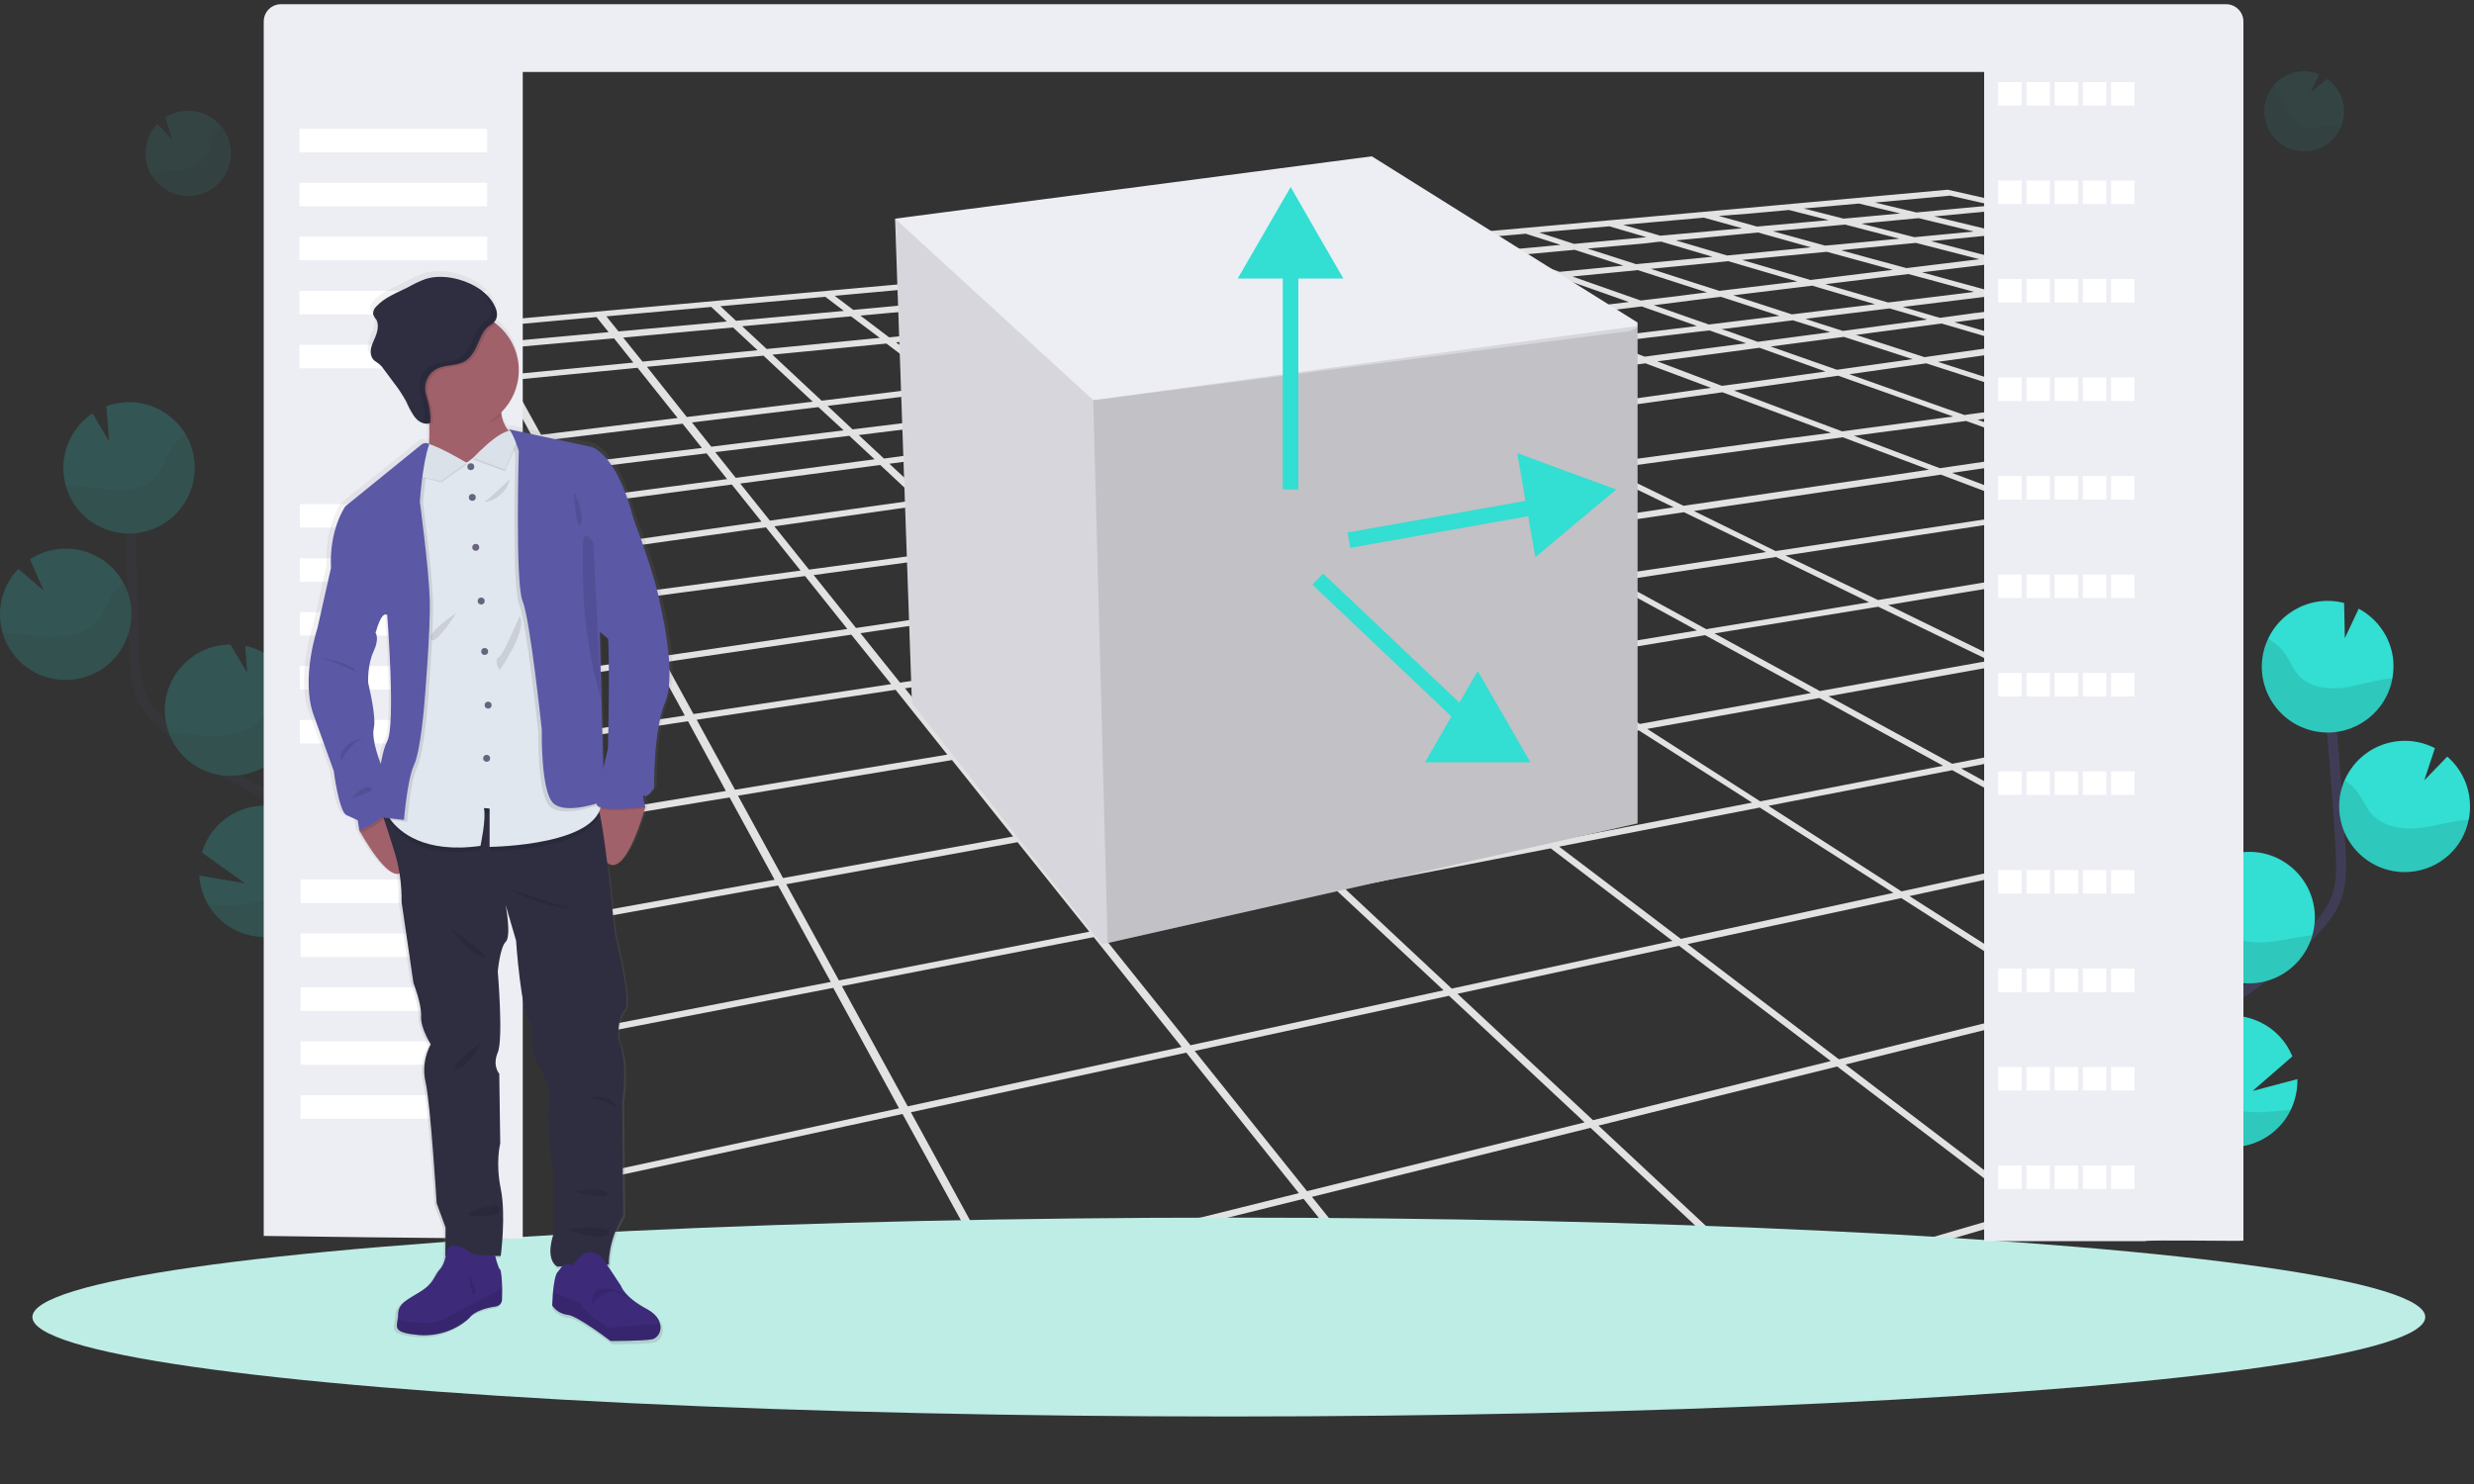 <svg version="1.1" id="a3fdf556-7513-4367-833c-43bb1dab678b" xmlns="http://www.w3.org/2000/svg" x="0" y="0" viewBox="0 0 1000 600" xml:space="preserve"><rect x="0" y="0" width="1000" height="600" fill="#333333" stroke="none"/><style>.st2{fill:none;stroke:#3f3d56;stroke-width:4;stroke-miterlimit:10}.st3{fill:#33ded2}.st4{enable-background:new}.st4,.st6{opacity:.1}.st8{fill:#ededf4}.st11{fill:#a1616a}.st12{fill:#2f2e41}.st13{fill:#3d2a79}.st14{fill:#e1e7ef}.st15{fill:#67647e}.st16{fill:#5b58a6}.st17{opacity:3.000000e-02;enable-background:new}</style><path d="M892.9 100.6L787.3 76.7l-86 7.8-177.6 16-391.2 35.3-1.4.1 131.5 420.7c19.4-1.2 38.7-2.4 58.1-3.6 9.3 3.1 18.6 6.1 27.9 9.2 106.5-8.7 213-17.3 319.5-26l218.1-63.8M670 97.8l1.5-.1 20.7 6.1-11.1 1.1-19.8 1.9-19.6-6.3 23.3-2.1 5-.6zm-8 11.4l18.6 6 9.4 3-7.2.9-5.4.7-14.2 1.7-27.6-9.7 24.6-2.4 1.8-.2zm22.6-2.2l14-1.4 27.9 8.2-31.5 3.8-9.1-2.9-18.6-6 17.3-1.7zm62-6.1l27.8-2.7 25.7 6.6-29.5 3.6-14-3.8-12.4-3.4 2.4-.3zm35.2 12.7l16.1 4.4-2.9.4-31.8 3.9-25.4-7.4 33.6-4.1 10.4 2.8zm-86 19.5l28.9-3.6 5.7 1.8 1.3.4 8.1 2.6-29.3 3.9-11.2-4-.8-.3-2.7-.8zm34-4.2l34-4.2 10.3 3 1.9.6 3 .9-34.1 4.6-7.5-2.4-1.3-.4-6.3-2.1zm-43.9 126l-65.1 10.8-32.8-21 62-9.4 35.9 19.6zm-39.4-21.5l-61.7 9.3-27.3-17.5 57.2-8.4 1.2-.2 24 13.1.1.1 6.5 3.6zM821 160.5l8.1 2.6-15.2 2-17.9 2.4-1.9.3-6.6-2.3-7.6-2.7-32.4-11.5 31.1-4.4 29.7 9.6 12.7 4zm-120.1-2.6l4.1-.6 38-5.4 32.1 11.4 7.6 2.7 6.8 2.4-44.9 6-8.8-3.3-5.9-2.2-25.7-9.7-3.3-1.3zm93.8 12.3l5.6 2 1.9.7 27.6 9.7-45.7 6.7-34.7-13.1 45.3-6zm-54.6 4.8l-14.6 1.9h-.3L649 187.2l-3.2.4-35-17 25.6-3.6 59.8-8.4 43.9 16.4zm-89.7 14.5l73.3-9.9 6.3-.8 14.9-2 34.8 13.1-16.8 2.5-6.2.9-76.2 11.2-30-14.6-.9-.4h.8zm63.5 33.7l-38.8 5.9-24.8 3.7-30.6-16.7 43.3-6.4 17.7-2.6 33.2 16.1zm-37.3 8.2l41.3-6.2 37.6 18.3-64.7 10.7-1.1.2-35.7-19.5 22.6-3.5zm8.1-24.8l76.6-11.3 6.2-.9 17-2.5 39.2 14.8-12.3 1.9-23.7 3.6-70 10.6-33-16.2zM789 191.2l45.9-6.7 13.2 4.7 27.5 9.7-20.1 3-27.2 4.1-39.3-14.8zm57.4-4.9l-7-2.5 5.1-.8 31.7-4.7c8 4.4 16.1 8.8 24.1 13.3-6.8 2.2-13.5 4.3-20.3 6.5l-33.6-11.8zm-3.2-5.5l-8.8 1.3-29.9-10.6-5.2-1.8 9.8-1.3 24.9-3.3h.5l36.2 11.7-27.5 4zm-100.7-31.3l-26.8-9.4 29.6-3.9 27.8 9-30.6 4.3zm-4.6.7l-34.3 4.8-5.3.7-2.3.3-26.1-9.9 21.3-2.8 5.3-.7 14.7-2 26.7 9.6zm-46.3 6.6l-56.7 8-28.2 4-22.9-11.1 42.9-5.7 38.4-5.1 26.5 9.9zm-88.8 12.5l-32.2 4.6-22.4 3.2-21.4-11.7 35.4-4.7 17.7-2.4 22.9 11zm-30.7 6.9l34.7-4.9 34.8 16.9-57.1 7.6-1.6.2-31.2-17 20.4-2.8zm73.5 13.9l7.2 3.5 23.7 11.5-15.1 2.3-45.6 6.6-29.2-16 59-7.9zm76.1 34.5l64.8-9.9 28.1-4.3 13.8-2.1 39.2 14.8 2.9 1.1-2.1.3-109.3 18.1-37.4-18zm144.2-4.3l-33-12.5 23.7-3.6 23.7-3.6c5.4 4.3 10.8 8.7 16.2 13-7.2 3.4-14.4 6.7-21.7 10.1l-8.9-3.4zm9.5-44.4l-36.1-11.7 40.8-5.4c5.6 2.8 11.2 5.7 16.8 8.5-7.2 2.9-14.4 5.8-21.5 8.6zm-41.6-13.4l-1.7-.5-48.8-15.7 36.2-5.1.6.2 54 15.8-40.3 5.3zm-55.9-18.1l-27.7-9 34.6-4.6 29 8.5-35.9 5.1zm-84.1-9.8l12 4.2-10.9 1.4-5.3.7-24.8 3.3-15-5.7 13.4-1.6 4.9-.6h.2l17.3-2.1 5.4-.6 2 .7.8.3zm-73 7.5l24.4-3 15.1 5.7-34.9 4.7-45.5 6.2-13.8-6.7 54.7-6.9zm-45 14l-15.3 2-37.7 4.9-13.5-7.4 46-5.6 6.5-.8 14 6.9zm-56.9 7.6L471 170l-12.6-8 46.9-5.8 13.6 7.5zm3.7 2l21.5 11.8-50.4 7.1-19.5-12.4 48.4-6.5zm25.1 13.7l31.2 17-55 7.4-26.9-17.2 50.7-7.2zm34.9 19.1l5.5 2.9 24 13.1-1.4.2-56.6 8.3-27-17.2 55.5-7.3zm-1.7 44.7l-67.5 10.3-24-18.2 64.2-9.5 27.3 17.4zm3.2 2l32.8 21-71.1 11.9-29.6-22.5 67.9-10.4zm36.1 23l39.2 25-75.6 13.6-35.2-26.7 71.6-11.9zm3.6-.6l65.4-10.8 42.8 23.4-69.2 12.5-39-25.1zm69.2-11.5l66.2-10.8 45 21.8-68.6 12.3-42.6-23.3zm70.2-11.5l106.7-17.7c.9 2.5 1.8 5 2.6 7.5 7.5 3.4 15.1 6.8 22.6 10.3-29 7.3-58.1 14.5-87.1 21.8l-44.8-21.9zm116.4-88.2l-54.7-16 35.7-5c12.2 4.9 24.4 9.8 36.7 14.7-6 2.1-11.9 4.2-17.7 6.3zM819 138.7h-.2l-28.8-8.4 22.2-2.9 12.9-1.6 29.4 8.1-35.5 4.8zm-8.1-13.8l-11.9 1.6h-.3l-14.5 2-2.2-.6-2-.6-10.9-3.2 30.9-3.8 4-.5 14.8 4.1-7.9 1zm-53-1.9l-33.6 4.1-23.7-7.7 31.9-3.9 25.4 7.5zm-38.6 4.7l-28.6 3.5-1.1-.4-7.2-2.5-13.9-4.9 10.3-1.3 5.4-.7 11.4-1.4 23.7 7.7zm-35.3 3.4l1.9.7-1.4.2-39.6 4.8-21.2-8 39.9-4.9 20.4 7.2zm-43.7 6.3l-21.4 2.6-56.7 6.9-12.6-6.1-5.1-2.4 3.2-.4 50.9-6.2 20.5-2.5 21.2 8.1zm-88.5 7.1l6.1 3-3.9.5-48.2 5.9-15.9-8.7 50.6-6.2 11.3 5.5zm-50 9.9l-46.5 5.7-14-8.9 44.5-5.4 16 8.6zm-50.3 6.1l-51.9 6.4-12.1-9.2 50-6.1 14 8.9zm3.3 2.1l12.6 8.1-53.5 7.1-11.5-8.8 52.4-6.4zm15.8 10.1l19.5 12.5-56.1 7.9-17.4-13.2 54-7.2zm22.7 14.5l26.9 17.2-60.6 8.1-22.7-17.3 56.4-8zm30.1 19.3l26.9 17.3-63.8 9.4-24.3-18.5 61.2-8.2zM509.9 254l-68 10.3-20.5-19 64.4-9.5 24.1 18.2zm2.7 2.2l29.7 22.6-72.2 12-25.9-24.2 68.4-10.4zm32.4 24.6l35.1 26.7-77.1 13.9-30.6-28.6 72.6-12zm37.9 28.8l41 31.2-82.6 16.2-35.8-33.4 77.4-14zm3.5-.6l76-13.7 45.8 29.2-80.7 15.7-41.1-31.2zm79.4-14.3l69.6-12.5 50 27.4-73.9 14.4-45.7-29.3zm73.3-13.2l68.9-12.4 53 25.7-71.9 14-50-27.3zm72.7-13.1c26.4-4.8 52.9-9.5 79.3-14.3 2.3 5.2 4.5 10.5 6.8 15.7-11 8.1-22.1 16.2-33.1 24.3l-53-25.7zm48-135.5l-29.3-8.1 31.3-4.2 30 7.7-32 4.6zm-35.4-9.7l-14.7-4 31.2-3.8 14.5 3.7-31 4.1zm-20.9-5.8l-26.6-7.3 29.8-3.6 27.7 7.1-30.9 3.8zm-38.4-8.3l-33.3 4.1-27.6-8.1 34.2-3.3 26.7 7.3zm-106.7 13l-39.7 4.8-28.4-10.7 40.3-3.9 27.8 9.8zm-44.2 5.4l-20.3 2.5-47.6 5.8-5.8.7-26.5-12.8 23-2.3 28.6-2.8 19.8-1.9 28.8 10.8zm-77.9 9.5l-50.2 6.1-26-14.2 49.5-4.9 26.7 13zm-54.2 6.6L438 149l-24.3-15.4 42.2-4.1 26.2 14.1zm-47.9 5.8l-49.6 6-22.4-17 47.5-4.7 24.5 15.7zm-53.3 6.6l-48.8 6-19.9-18.6 46.1-4.5 22.6 17.1zm2.8 2.1l12.1 9.2-51.2 6.3-10.1-9.5 49.2-6zm15 11.4l11.6 8.8-53 7.1-10.2-9.5 51.6-6.4zm14.3 10.9l17.4 13.2-55.9 7.9-15-14 53.5-7.1zm20.2 15.3l22.7 17.3-60.4 8.1-18.6-17.4 56.3-8zm25.6 19.4l24.4 18.5-64 9.4-21.2-19.8 60.8-8.1zm-20.5 49.7L363.8 276l-16-20 70.1-10.3 20.4 19.1zm2.3 2.2l26 24.3-80 13.1-20.8-26.1 74.8-11.3zm28.3 26.4l30.7 28.6-86.5 15.6-24.7-30.8 80.5-13.4zm33 30.8l35.9 33.5-93.9 18.2-28.9-36.1 86.9-15.6zm38.1 35.6l43.5 40.6-102.3 22.2-35.6-44.4 94.4-18.4zm3.5-.6l83.3-16.2 49.2 37.4-89.2 19.3-43.3-40.5zm86.7-16.9l81.1-15.8 54 34.5-85.9 18.6-49.2-37.3zm84.6-16.5l74.3-14.4 58.3 31.9-78.8 17.1-53.8-34.6zm77.9-15.1l72.2-14c12.4 9.2 24.9 18.4 37.3 27.6-17.1 6.1-34.2 12.2-51.4 18.3l-58.1-31.9zm68.4-192.4l-14.3-3.7 25.8-3.2 14.3 3.4-25.8 3.5zm-20.9-5.4l-27.7-7.1 24.1-3 29.1 7-25.5 3.1zm-34.3-8.8l-25.4-6.6 24.4-2.4 24.9 6-23.9 3zm-32.1-8.2l-21.5-5.5 23.2-2.2 22.3 5.4-24 2.3zm-6.1.6L741.3 99l-3.6.3-21.1-5.8 7.7-.7 21.5-2 21.9 5.7zM732 100l-33.9 3.3-20.7-6.1 33.2-3.2 21.4 6zm-75.8 7.4l-25.8 2.5-18.7-6.6 24.8-2.3 19.7 6.4zm-30.9 3l-40 3.9-18.3-6.9 39.5-3.6 18.8 6.6zm-44.8 4.3l-19.6 1.9-25.2 2.5-25.7 2.5-15.7-7.6 36-3.3 12.9-1.2 18.9-1.7 18.4 6.9zm-75 7.3l-49.1 4.9-14.6-8 48.1-4.4 15.6 7.5zm-53.3 5.2l-41.8 4.1-13.1-8.4 40.3-3.7 14.6 8zm-45.7 4.5l-47.1 4.7-11.6-8.8 45.5-4.2 13.2 8.3zm-50.9 4.9l-45.7 4.5-9.9-9.2 44-4 11.6 8.7zm-49.4 5l-46.5 4.6-7.8-9.7 44.4-4.1 9.9 9.2zm2.4 2.2l19.9 18.6-50.9 6.2-16.1-20.3 47.1-4.5zm22.2 20.8L341 174l-53.5 6.6-7.8-9.8 51.1-6.2zm12.5 11.6l10.2 9.5-56.1 7.5-8.3-10.4 54.2-6.6zm12.5 11.8l15.1 14.1-59.7 8.4-12-15 56.6-7.5zm17.4 16.2l18.6 17.4-64.8 8.7-14-17.5 60.2-8.6zm20.9 19.5l21.5 19.9-69.6 10.3-17.1-21.4 65.2-8.8zm-33.9 52.9l-79.9 12.1-11.5-21 75.3-11.1 16.1 20zm1.8 2.3l20.9 26.2-85.8 14.2-15.5-28.3 80.4-12.1zm22.8 28.4l24.7 30.9-93 16.8-18.2-33.3 86.5-14.4zm26.5 33.2l29 36.2-101.2 19.7-21.3-38.9 93.5-17zm30.8 38.4l35.5 44.4-110.7 24-26.6-48.6 101.8-19.8zm37.4 46.7l45.5 56.8-122.3 30.4-34.5-63.1 111.3-24.1zm3.4-.7l102.8-22.3 54.8 51.2-112.2 27.8-45.4-56.7zm106.2-23.1l89.6-19.4L740 429l-96.1 23.9-54.8-51.1zm93-20.1l86.4-18.6 66.4 42.5-91.6 22.7-61.2-46.6zm89.7-19.4l79-17.1c14.1 11.4 28.1 22.8 42.2 34.2-18.3 8.4-36.6 16.9-54.8 25.3l-66.4-42.4zm132.7-250.8c-3.9.9-7.9 1.7-11.8 2.6l-14.1-3.4 27.5-3.4-2-2.1c.1 2.1.3 4.2.4 6.3zm-.7-6.4l-32.1 3.9-29.1-7 31-3.8 30.2 6.9zm-37.3-8.4l-30.6 3.7-24.7-5.9 31.8-3.1 23.5 5.3zm-30.8-6.9l-31.5 3.1-22.4-5.4 31.1-2.9 22.8 5.2zm-47.5-10.7l17.3 3.9-30.9 2.9-16.7-4 30.3-2.8zm-36.8 3.2l16.7 4-22.9 2.1-16.1-4.1 22.3-2zm-44.7 4.1l16.4-1.5 16.1 4.1-20 1.8-9 .8-15.5-4.3 12-.9zm-18 1.6l15.5 4.3-33.1 3-15-4.4 32.6-2.9zm-38.2 3.5l15 4.4-29.3 2.7-14.1-4.6 28.4-2.5zm-33.8 3l14.1 4.5-24.5 2.3-13.2-4.7 23.6-2.1zM588 97.1l13.3 4.7-39.2 3.6-13-4.8 38.9-3.5zm-62.7 5.7l1-.1 18-1.6 12.7 4.8-18.6 1.6-9.5.9-38.7 3.6-10.6-5.1 45.7-4.1zm-50.3 4.4l10.6 5.1-47.7 4.4-9.8-5.3 46.9-4.2zm-51 4.6l9.8 5.3-39.8 3.7-8.6-5.5 38.6-3.5zm-42.7 3.8l8.6 5.5-45 4.2-7.5-5.7 43.9-4zm-47.7 4.4l7.5 5.7-43.6 4-6.3-5.9 42.4-3.8zm-46.1 4.1l6.3 5.9-43.8 4-4.9-6.1 42.4-3.8zm-92.7 8.3l46.3-4.2 4.9 6.1-47.9 4.4-3.3-6.3zm4.8 8.7l48.6-4.3 7.8 9.8-50.6 4.9-5.8-10.4zm6.9 12.6l51.2-5 16.2 20.3-55.2 6.8-12.2-22.1zm13.6 24.4l55.8-6.8 7.8 9.8-58.2 7.1-5.4-10.1zm6.7 12.4l58.8-7.2 8.3 10.4-60.9 8.1-6.2-11.3zm7.5 13.6l61.5-8.2 12 15-64.8 9.2-8.7-16zm10 18.3l65.3-9.2 14 17.5-69.7 9.3-9.6-17.6zm81.1 10.5l17.1 21.4-74.8 11-12.6-23 70.3-9.4zM136 137.8l55.4-4.9 3.5 6.4-56.8 5.2-2.1-6.7zm2.8 9l57.2-5.3 5.6 10.3-59.5 5.8-3.3-10.8zm4.1 13.2l60.1-5.9 12 22.2-64.6 7.9-7.5-24.2zm8.3 26.5l65.1-8 5.5 10.1-67.4 8.2-3.2-10.3zm3.8 12.8l67.9-8.3 6.2 11.4-70.3 9.3-3.8-12.4zm4.7 14.8l70.8-9.4 8.7 16-74.2 10.4-5.3-17zm6.1 19.4l74.7-10.6 9.6 17.5-78.9 10.6-5.4-17.5zm6.2 20l79.3-10.6L264 266l-84.2 12.4-7.8-24.9zm8.6 27.3l84.7-12.5 11.5 21-89.3 13.5-6.9-22zm7.6 24.4l89.9-13.6 15.3 28.2-95.7 15.9-9.5-30.5zm10.5 33.1l96.2-15.9 18.2 33.3-103.2 18.6-11.2-36zm12 38.4L314.5 358l21.3 39-111.9 21.7-13.2-42zm13.7 44.5l112.4-21.8 26.6 48.7-122.3 26.5-16.7-53.4zm179.7 123.3c-13.1 1.2-26.2 2.4-39.2 3.5l-100.3 1.8 136-33.8c1.1 9.5 2.3 19 3.5 28.5zm-140.3 2.8L241.9 477l122.9-26.6 34.7 63.2-135.7 33.7zm203.9-6.4c-21.2-8.6-42.4-17.2-63.7-25.7l122.9-30.5 58.5 72.9c-39.2-5.6-78.4-11.1-117.7-16.7zm120.8 15.7l-58.2-72.7L642.9 456l69.1 64.5-123.5 36.1zm126.6-37.1l-69-64.4 96.5-23.9 76.2 58-103.7 30.3zM822 488.3l-76.1-57.9 92-22.8c16.8 15.9 33.6 31.9 50.5 47.8-22.1 11-44.3 21.9-66.4 32.9z" fill="#e2e2e2"/><path class="st2" d="M901.5 500.6c5.3-10.6-1.5-23.2-9.2-32.2-7.6-9.1-16.9-18.4-17.1-30.3-.3-17.1 17.4-27.7 31.6-37.2 10.5-7.1 20.1-15.3 28.6-24.6 3.4-3.7 6.7-7.7 8.6-12.4 2.8-6.7 2.4-14.3 2-21.6-1.4-24.3-3.4-48.5-6-72.6"/><path class="st3" d="M967.4 267.4c-.7-9-6-17-14-21.3l-5.6 11.9-.3-14.2c-14.2-3.7-28.7 4.9-32.4 19.1-3.7 14.2 4.9 28.7 19.1 32.4 14.2 3.7 28.7-4.9 32.4-19.1.7-2.8 1-5.8.8-8.8zM926 448.6c-6.3 13.2-22.1 18.9-35.4 12.6-13.2-6.3-18.9-22.1-12.6-35.4 6.3-13.2 22.1-18.9 35.4-12.6 6 2.8 10.7 7.8 13.2 13.9l-16.1 14 18.1-4.8c.1 4.3-.8 8.5-2.6 12.3zm-14.8-51.1c-14.6 1.2-27.4-9.7-28.6-24.3-.3-4.1.3-8.3 1.9-12.2 3-7.3 9.1-12.9 16.6-15.3l.2 10.9 5.6-12.1h.1c14.6-1.2 27.4 9.7 28.6 24.3 1.1 14.7-9.8 27.5-24.4 28.7zm63-45c-14.6 1.2-27.4-9.7-28.6-24.3-1.2-14.6 9.7-27.4 24.3-28.6 5-.4 9.9.6 14.3 2.9l-4.3 13 9.3-9.6c5.3 4.6 8.6 11.1 9.1 18 .2 2.5.1 4.9-.4 7.3-2.2 11.7-11.9 20.3-23.7 21.3z"/><path class="st4" d="M964 274.6c-6.1.9-12 3-18.1 3.6s-12.9-.7-17-5.3c-2.2-2.5-3.3-5.7-5.2-8.5-1.8-2.6-4.1-4.6-6.9-6.1-6.2 13.3-.4 29.1 12.9 35.3 13.3 6.2 29.1.4 35.3-12.9 1-2.1 1.6-4.2 2.1-6.4-1.1.1-2.1.2-3.1.3zm10.2 77.9c-14.6 1.2-27.4-9.7-28.6-24.3-.3-4.3.4-8.7 2.1-12.7 2.2 1.3 4 3.1 5.5 5.2 2 2.8 3.2 6 5.6 8.6 4.3 4.7 11.4 6.1 17.8 5.6s12.5-2.5 18.9-3.3c.9-.1 1.8-.2 2.7-.2-2.5 11.5-12.2 20.2-24 21.1zm-63 45c-14.6 1.2-27.4-9.7-28.6-24.3-.3-4.1.3-8.3 1.9-12.2 2.2 1.4 4.2 3.1 5.8 5.2 2.2 2.8 3.6 6.1 6 8.8 4.6 4.8 12.2 6.3 19 6 6.6-.4 12.8-2.2 19.4-2.9-2.9 10.7-12.3 18.5-23.5 19.4zm14.8 51.1c-6.4 13.2-22.3 18.7-35.5 12.2-12-5.8-17.8-19.6-13.6-32.3 2.2 1.4 4.3 3 6 5 2.6 3 4.4 6.4 7.4 9.2 5.6 5.1 14.5 7 22.2 7 4.6-.1 9.1-.5 13.5-1.1z"/><ellipse cx="496.7" cy="532.5" rx="483.6" ry="40.2" fill="#beede6"/><g class="st6"><path class="st3" d="M59.3 66.1c-1.4-5.7.2-11.7 4.3-16l5.9 6.2-2.7-8.8c8-5.2 18.7-2.8 23.8 5.2 5.2 8 2.8 18.7-5.2 23.8-8 5.2-18.7 2.8-23.8-5.2-1.1-1.6-1.9-3.3-2.3-5.2z"/><path class="st4" d="M62.8 69.8c3.9-.7 8-.6 11.9-1.5 3.9-.9 7.8-3 9.4-6.7.8-2 .9-4.2 1.5-6.3.6-1.9 1.6-3.7 3-5.1 6.5 6.9 6.2 17.8-.7 24.4-6.9 6.5-17.8 6.2-24.4-.7-1-1.1-1.9-2.3-2.6-3.6.6-.2 1.3-.3 1.9-.5z"/></g><g class="st6"><path class="st3" d="M922 31.8c4.5-3.2 10.3-3.9 15.4-1.8l-3.4 7.3 6.7-5.4c7.3 5.2 8.9 15.2 3.8 22.5-5.2 7.3-15.2 8.9-22.5 3.8-7.3-5.2-8.9-15.2-3.8-22.5 1-1.6 2.3-2.9 3.8-3.9z"/><path class="st4" d="M919.9 36.2c2 3.2 3.3 6.7 5.4 9.8 2.1 3.1 5.4 5.7 9.1 5.8 2 0 4-.7 6-.9 1.9-.2 3.8.1 5.5.8-3.8 8.1-13.3 11.6-21.4 7.8-8.1-3.8-11.6-13.3-7.8-21.4.6-1.2 1.3-2.4 2.2-3.5.4.5.7 1 1 1.6z"/></g><g opacity=".2"><path class="st2" d="M113.7 415.3c-6.3-10-.7-23.2 6-32.9s15-19.9 14.1-31.8c-1.4-17-20-25.9-35-33.9-11.1-6-21.4-13.3-30.8-21.7-3.8-3.4-7.4-7-9.8-11.5-3.4-6.4-3.8-14-4.1-21.3-.9-24.3-1.3-48.6-1-72.9"/><path class="st3" d="M25.6 189.6c-.1-9 4.3-17.5 11.8-22.5l6.7 11.4-1.1-14.3c13.8-5 29 2 34.1 15.8 5 13.8-2 29-15.8 34.1-13.8 5-29-2-34.1-15.8-1-2.8-1.5-5.7-1.6-8.7zm58.6 176.3c7.5 12.6 23.8 16.7 36.4 9.2s16.7-23.8 9.2-36.4-23.8-16.7-36.4-9.2c-5.7 3.4-9.9 8.8-11.8 15.2L99 357.1 80.5 354c.3 4.2 1.6 8.3 3.7 11.9zm9.8-52.3c14.7-.2 26.3-12.3 26.1-27-.2-12.4-8.9-23-21-25.5l.8 10.9-6.7-11.4h-.1c-14.7.1-26.5 12-26.5 26.6.1 14.7 12 26.5 26.6 26.5.4-.1.6-.1.8-.1zm-67-38.7c14.7-.2 26.3-12.3 26.1-27-.2-14.7-12.3-26.3-27-26.1-5 .1-9.8 1.6-14 4.3l5.5 12.6L7.4 230c-4.9 5.1-7.5 11.8-7.4 18.8 0 2.5.4 4.9 1.1 7.3 3.5 11.4 14 19.1 25.9 18.8z"/><path class="st4" d="M29.6 196.4c6.2.3 12.2 1.8 18.4 1.8s12.8-1.9 16.4-6.9c1.9-2.7 2.8-6 4.4-8.9 1.5-2.7 3.7-5 6.3-6.7 7.4 12.7 3.1 28.9-9.5 36.3-12.7 7.4-28.9 3.1-36.3-9.5-1.1-1.9-2-3.9-2.6-6.1h2.9zM27 274.9c14.7-.2 26.4-12.3 26.1-27-.1-4.3-1.2-8.6-3.3-12.4-2 1.6-3.7 3.5-5 5.7-1.7 3-2.6 6.3-4.7 9.1-3.8 5.1-10.8 7.1-17.2 7.3-6.4.1-12.7-1.3-19.1-1.5H1.1c3.5 11.4 14 19 25.9 18.8zm67 38.7c14.7-.2 26.3-12.3 26.1-27-.1-4.2-1.1-8.2-3.1-11.9-2.1 1.6-3.9 3.5-5.3 5.7-1.9 3-2.9 6.5-5.2 9.3-4.1 5.3-11.6 7.5-18.3 7.8-6.6.3-13-.9-19.5-1 4.1 10.5 14.2 17.3 25.3 17.1zm-9.8 52.3c7.5 12.6 23.8 16.7 36.4 9.1 11.6-7 16.1-21.5 10.5-33.8-2.1 1.6-3.9 3.4-5.5 5.6-2.3 3.2-3.8 6.8-6.5 9.9-5.1 5.7-13.7 8.4-21.4 9.1-4.5.3-9 .3-13.5.1z"/></g><path class="st8" d="M906.8 8.7v20.4H106.6V8.7c0-3.9 3.1-7 7-7h786.2c3.8 0 7 3.1 7 7zM211.3 29.1v471.7s-42.7-.2-104.7-1.1V29.1h104.7zm695.5 0v472.5c-.4.3-38.2-.4-39.8.2h-65V29.1h104.8z"/><path d="M121 52.1h75.9v9.5H121zm0 21.8h75.9v9.5H121zm0 21.8h75.9v9.5H121zm0 21.9h75.9v9.5H121zm0 21.8h75.9v9.5H121zm.2 64.4h75.9v9.5h-75.9zm0 21.9h75.9v9.5h-75.9zm0 21.8h75.9v9.5h-75.9zm0 21.8h75.9v9.5h-75.9zm0 21.8h75.9v9.5h-75.9zm.3 64.5h75.9v9.5h-75.9zm0 21.8h75.9v9.5h-75.9zm0 21.8h75.9v9.5h-75.9zm0 21.8h75.9v9.5h-75.9zm0 21.8h75.9v9.5h-75.9zM807.7 33.2h9.5v9.5h-9.5zm11.4 0h9.5v9.5h-9.5zm11.4 0h9.5v9.5h-9.5zm11.4 0h9.5v9.5h-9.5zm11.4 0h9.5v9.5h-9.5zM807.7 73h9.5v9.5h-9.5zm11.4 0h9.5v9.5h-9.5zm11.4 0h9.5v9.5h-9.5zm11.4 0h9.5v9.5h-9.5zm11.4 0h9.5v9.5h-9.5zm-45.6 39.8h9.5v9.5h-9.5zm11.4 0h9.5v9.5h-9.5zm11.4 0h9.5v9.5h-9.5zm11.4 0h9.5v9.5h-9.5zm11.4 0h9.5v9.5h-9.5zm-45.6 39.8h9.5v9.5h-9.5zm11.4 0h9.5v9.5h-9.5zm11.4 0h9.5v9.5h-9.5zm11.4 0h9.5v9.5h-9.5zm11.4 0h9.5v9.5h-9.5zm-45.6 39.9h9.5v9.5h-9.5zm11.4 0h9.5v9.5h-9.5zm11.4 0h9.5v9.5h-9.5zm11.4 0h9.5v9.5h-9.5zm11.4 0h9.5v9.5h-9.5zm-45.6 39.8h9.5v9.5h-9.5zm11.4 0h9.5v9.5h-9.5zm11.4 0h9.5v9.5h-9.5zm11.4 0h9.5v9.5h-9.5zm11.4 0h9.5v9.5h-9.5zm-45.6 39.8h9.5v9.5h-9.5zm11.4 0h9.5v9.5h-9.5zm11.4 0h9.5v9.5h-9.5zm11.4 0h9.5v9.5h-9.5zm11.4 0h9.5v9.5h-9.5zm-45.6 39.8h9.5v9.5h-9.5zm11.4 0h9.5v9.5h-9.5zm11.4 0h9.5v9.5h-9.5zm11.4 0h9.5v9.5h-9.5zm11.4 0h9.5v9.5h-9.5zm-45.6 39.9h9.5v9.5h-9.5zm11.4 0h9.5v9.5h-9.5zm11.4 0h9.5v9.5h-9.5zm11.4 0h9.5v9.5h-9.5zm11.4 0h9.5v9.5h-9.5zm-45.6 39.8h9.5v9.5h-9.5zm11.4 0h9.5v9.5h-9.5zm11.4 0h9.5v9.5h-9.5zm11.4 0h9.5v9.5h-9.5zm11.4 0h9.5v9.5h-9.5zm-45.6 39.8h9.5v9.5h-9.5zm11.4 0h9.5v9.5h-9.5zm11.4 0h9.5v9.5h-9.5zm11.4 0h9.5v9.5h-9.5zm11.4 0h9.5v9.5h-9.5zm-45.6 39.8h9.5v9.5h-9.5zm11.4 0h9.5v9.5h-9.5zm11.4 0h9.5v9.5h-9.5zm11.4 0h9.5v9.5h-9.5zm11.4 0h9.5v9.5h-9.5z" fill="#fff"/><path class="st8" d="M661.9 130.4v202.5l-216.5 48.9-76.8-97.8-6.8-195.6C426 80 490.3 71.6 554.5 63.2c35.8 22.5 71.6 44.8 107.4 67.2z"/><path class="st4" d="M661.9 131.8v201.1l-214.2 48.4-2.3.5-76.8-97.7-6.7-195.6 80 73.3z"/><path class="st4" d="M661.9 132.5v200.4l-214.2 48.4-5.8-219.5 216.5-27.9z"/><path class="st3" d="M543 112.6l-10.7-18.5-10.6-18.5L511 94.1l-10.7 18.5h18.2v85.3h6.3v-85.3zm65 177.2l-10.7-18.5-7.4 12.8-55.1-52.2-4.3 4.5 56.2 53.3-.1.1-10.6 18.4h42.6zm25.3-99.2l-20-7.4 3.3 19.3-71.9 12.8 1.1 6.2 71.9-12.8 2.9 16.6 16.3-13.7 16.4-13.7z"/><linearGradient id="SVGID_1_" gradientUnits="userSpaceOnUse" x1="1716.143" y1="860.13" x2="1716.143" y2="426.251" gradientTransform="translate(-1518.79 -316.63)"><stop offset="0" stop-color="gray" stop-opacity=".25"/><stop offset=".54" stop-color="gray" stop-opacity=".12"/><stop offset="1" stop-color="gray" stop-opacity=".1"/></linearGradient><path d="M267.8 242.4c-1.6-10.7-11.3-35.5-11.3-35.5-.2-.7-.4-1.5-.6-2.2-6.9-23.6-16.4-25.7-16.4-25.7l-34.1-7.3c.3.2.5.4.7.7-.2 0-.4 0-.5.1-1.6-1.8-2.6-4.1-3-6.5-.1-.4-.1-.7-.2-1.1 9.5-9.2 9.7-24.4.4-33.9-.7-.8-1.5-1.5-2.4-2.1-.4-.3-.7-.5-1.1-.8 1.6-1.7 1.7-4.1.5-6.5-2.7-5.6-8.5-9.1-14.5-10.8-4.6-1.3-9.6-1.7-14.1-.3-2.5.9-5 2.1-7.4 3.4-4.5 2.3-9.5 4-12.9 7.8-.9.8-1.4 1.9-1.3 3.1.3.8.7 1.6 1.3 2.3.9 1.7.7 3.8.1 5.7-.7 1.8-1.6 3.6-2.1 5.5s-.3 4.1 1.1 5.5l2.1 1.5c.8.7 1.5 1.4 2 2.3l4 5.5c1.9 2.4 3.6 5 5 7.7.9 2 1.9 4 3.1 5.9.4.5.8 1 1.3 1.4l-.4-.2a5.8 5.8 0 004.5 1.7h.2c.3 0 .6-.1.8-.3v.7c.1 2.6.1 5.4-.1 8l-.3-.2c-1-.5-2.1-.4-2.9.3l-31.4 25.2s-6.8 9.3-5.9 25.4l-5.5 24.2s-6.9 20.5-1.6 35.1c5.3 14.6 8.4 23 8.4 23s2.1 16.6 5.3 18 4.6 2.1 4.6 2.1l.6 4s.2.4.6 1c2.3 4 10.9 18.2 15.9 16.7.6 3.9.9 7.8.8 11.7l4.9 33s3.4 9 3.2 13.7 4 11.4 4 11.4c-2.6 4.7-3.3 10.2-2.1 15.4 2 8.8 4.6 49.4 4.6 49.4l3.7 9.8-.1 11.4c-.3 1.9-1.1 3.6-2.3 5.1-2.4 2.6-2.2 5.6-7.9 9.1s-9.4 4.9-9.4 9.6c0 .6-.1 1.3-.2 1.9-.5 3.4-1.6 5.3 9 6.3 7.5.6 15-1.9 20.6-6.9 0 0 1.8-3.3 10.4-4.6 0 0 2.9-.2 3.1-2.7.1-.9 0-2.6 0-4.5-.1-3.6-.5-7.8-.9-8-.5-.2-1.6-3.9-1.9-5.2h2.4s2.2-16.6 0-27.4-.2-18.4-.2-18.4l-.4-28.4s-3-3.1-.6-8.7c2.3-5.5 0-32.9 0-32.9s.9-9.8 3.3-12.1c2.4-2.3.1-14.4 0-15l4.3 14.5s1.9 28.9 5.9 34.1l1.2 13.1s8.2 12 6.6 18.5 1.7 29.9 1.7 29.9v24s-3.7 9.6 1.5 13.1l2.2-.1c-.8.7-1.3 1.7-2.2 2.6-1 1-1.6 4.9-1.9 8.2-.3 2.8-.4 5.3-.4 5.3 1.4 2.1 3.8 3.5 6.4 3.8 4.1.2 17.8 10.7 17.8 10.7s13.5 0 17-.7h.2c1.1-.4 2.1-1.1 2.6-2.2.7-1.2.9-2.6.6-4-.4-2.1-2.1-4.3-5.7-6.2-9.1-4.7-10.4-9.2-10.4-9.2L246 512h.8s-.5-9.4 5.9-20l-.4-46.6s2.6-16-1.9-24.7c0 0-.4-9.2 2.7-12 3-2.8-4-31.4-4-31.4s-1.5-15.3-3.2-29.3c7.1 6.8 14.6-17.6 15.8-21.9h.2s0-.1-.1-.3l.1-.3s-1.6-5.6-.4-4.5 4-3.1 4-3.1-.4-23.3 4.6-35.1c4.9-11.8-2.3-40.4-2.3-40.4zm-21.3 14.9c.7 14.2-.1 44.6-.1 44.6s-.9 3.9-2 8.5l-.7-28.9-.7-27.2 3.5 3zm-91-9.8s3.6 45 0 51.5c-1 1.8-1.9 5.1-2.6 8.9-1.2-3.1-3.7-10.4-2.8-14.3 1.2-5-2.3-18.2-2.3-18.5s-.3-7.3 2.2-12.7c2.5-5.4.8-7.7.8-7.7s2.1-9 4.7-7.2z" fill="url(#SVGID_1_)"/><path class="st11" d="M164.2 348.7c-3.1 13.8-15.6-7-18.4-12l-.6-1 1.4-6.3 7.1-2.9c1.1.6 2.2 1.3 3.2 2.1 3.9 2.9 9.7 9.4 7.3 20.1zm96.7-22.5s0 .1-.1.3l-.1.3c-1.2 4.3-8.5 28.5-15.5 21.8-7.7-7.4-3.9-24.3-3.9-24.3l16.1-1.6 3.2 3.3.3.2z"/><path class="st12" d="M251.5 445.3l.4 46.2c-6.3 10.5-5.8 19.8-5.8 19.8l-20.9.8c-5.1-3.4-1.5-13-1.5-13v-23.8s-3.2-23.2-1.7-29.7-6.5-18.4-6.5-18.4l-1.1-13c-3.9-5.2-5.8-33.9-5.8-33.9l-4.2-14.4c.1.6 2.3 12.7 0 14.9-2.3 2.2-3.2 12-3.2 12s2.3 27.2 0 32.7.6 8.6.6 8.6l.4 28.2s-2 7.6.2 18.3 0 27.2 0 27.2H180l.1-11.5-3.6-9.8s-2.5-40.3-4.5-49c-1.2-5.2-.4-10.6 2.1-15.3 0 0-4.2-6.6-3.9-11.3s-3.1-13.5-3.1-13.5l-4.8-32.8c.1-6.3-.7-12.6-2.4-18.7-2.8-9.3-7-21.6-7-21.6l4.7.4 23.7 2.1s57.5-3.9 60.1-.7c.5 1 .9 2.2 1.1 3.3 2.6 11.6 6 47.9 6 47.9s7 28.3 4 31.1-2.6 11.9-2.6 11.9c4.2 9.1 1.6 25 1.6 25z"/><path class="st13" d="M202.9 525.6c-.2 2.6-3 2.7-3 2.7-8.4 1.3-10.2 4.6-10.2 4.6-5.5 5-12.8 7.4-20.2 6.9-10.3-.9-9.3-2.8-8.8-6.3.1-.6.2-1.3.2-1.9 0-4.7 3.6-6 9.2-9.5s5.4-6.5 7.8-9c2.3-2.6 2.6-7.6 2.6-7.6 2.6-4.6 9.3.7 9.3.7.3 1.6 10.3 1.4 10.3 1.4s1.3 5.3 2 5.6c.5.2.8 4.4.9 7.9-.1 1.9 0 3.6-.1 4.5z"/><path class="st4" d="M202.9 525.6c-.2 2.6-3 2.7-3 2.7-8.4 1.3-10.2 4.6-10.2 4.6-5.5 5-12.8 7.4-20.2 6.9-10.3-.9-9.3-2.8-8.8-6.3 4.6 1.1 13.5 2.7 18.6-.1 7.2-3.9 12.3-6.6 12.3-6.6l11.3-5.7c0 1.9.1 3.6 0 4.5z"/><path class="st13" d="M266.3 539.4c-.6 1-1.5 1.8-2.6 2.1h-.2c-3.4.7-16.7.7-16.7.7s-13.4-10.3-17.4-10.6c-2.5-.3-4.8-1.7-6.2-3.8 0 0 .1-2.4.3-5.2.3-3.3.9-7.2 1.8-8.2 1.8-1.9 2.2-4.4 6.2-2.8 0 0 5.8-10.1 12.5-2.3l7 10.6s1.3 4.4 10.2 9.2c3.6 1.9 5.2 4.1 5.6 6.2.4 1.4.2 2.9-.5 4.1z"/><path class="st4" d="M266.3 539.4c-.8.7-1.7 1.4-2.6 2.1h-.2c-3.4.7-16.7.7-16.7.7s-13.4-10.3-17.4-10.6c-2.5-.3-4.8-1.7-6.2-3.8 0 0 .1-2.4.3-5.2 4.1 1.2 10.4 3.4 12 5.8 2.6 3.6 10.4 8.5 10.4 8.5s14.5-1.4 21-1.6c.3 1.5.1 2.9-.6 4.1z"/><path class="st11" d="M209.7 177.1l-19.2 20.2s-23.2-1.7-19.2-8.5c2.1-3.5 2.4-10.8 2.2-17.2-.2-6.1-.8-11.4-.8-11.4s32.6-16.2 30.1-1.1c-.5 2.8-.6 5.8-.1 8.6 1.4 7.8 7 9.4 7 9.4z"/><path class="st4" d="M202.8 159.2c-.5 2.8-.6 5.8-.1 8.6-4.3 4.4-10.4 3.4-17.1 3.4-4.4 0-9.2.1-12.7-2-.2-6.1-.2-8.9-.2-8.9s32.6-16.2 30.1-1.1z"/><path class="st11" d="M209.7 149.7c0 13.2-10.7 24-24 24-13.2 0-24-10.7-24-24 0-13.2 10.7-24 24-24 13.2.1 24 10.8 24 24z"/><path class="st4" d="M242.3 329.7c-6 14.2-44.4 14.5-44.4 14.5v-15.5l-2.3-.2c1 4.4-1.4 15.3-1.4 15.3-30.3 4.3-37.8-13-37.8-13l1.1-5.9 23.7 2.1s57.5-3.9 60.1-.7c.5 1.1.8 2.3 1 3.4z"/><path class="st14" d="M197.9 342.4v-15.5l-2.3-.2c1 4.4-1.4 15.3-1.4 15.3-22.9 3.2-32.7-5.8-36.2-10.4-.6-.8-1.2-1.7-1.6-2.6l9.3-52.2 2.2-76.8 3.3-13.5.8-6.5h.1l2.4 1 14.1 6.1 16.1-12.1.2-.2.8-.6 1.3 1.1 3.3 2.6 10.6 68.4s18.4 52.6 21.8 73.9l.3 2.4c2.3 19.4-45.1 19.8-45.1 19.8z"/><circle class="st15" cx="190.3" cy="188.7" r="1.4"/><circle class="st15" cx="190.9" cy="201.1" r="1.4"/><circle class="st15" cx="192.3" cy="221.3" r="1.4"/><circle class="st15" cx="194.5" cy="243" r="1.4"/><circle class="st15" cx="195.9" cy="263.4" r="1.4"/><circle class="st15" cx="197.3" cy="285.1" r="1.4"/><circle class="st15" cx="196.7" cy="306.6" r="1.4"/><path class="st4" d="M172.9 284.4s-1.5 20-4.3 25.8-4 22.1-4 22.1l-6.5-.7c-.6-.8-1.2-1.7-1.6-2.6l9.3-52.2L168 200l3.3-13.5.8-6.5h.1c.7-.4 1.6-.4 2.3 0l.3.2c-.1.3-.2.5-.3.8-2.5 7.9-3.5 22.6-3.5 22.6s3.6 26.8 4 39.2-2.1 41.6-2.1 41.6z"/><path class="st4" d="M156.9 328.5c-.1.2-.2.3-.3.5-2.5 4.3-8.9 7-10.9 7.7l-.6-1 1.4-6.3 7.1-2.9c1.2.5 2.3 1.2 3.3 2z"/><path class="st16" d="M139.6 226.5l-5.9 3.5-5.4 24s-6.8 20.3-1.6 34.9c5.2 14.5 8.2 22.8 8.2 22.8s2.1 16.5 5.2 17.9c3.1 1.3 4.5 2.1 4.5 2.1l.6 3.9s8.4-2.8 11.4-7.9-2.2-17.6-2.2-17.6-4.5-10.7-3.3-15.7c1.1-5-2.3-18-2.3-18.4s-.3-7.3 2.2-12.6.8-7.6.8-7.6l-1.6-15.3-10.6-14z"/><path class="st4" d="M242.8 325.2s-15.7 5.9-20.7.7-4.5-29.5-4.5-29.5-4.7-44.8-7.8-52.2c-3-7.4-1.5-60.5-1.5-60.5s-2-6.9-3.8-8.7c-.1-.1-.2-.2-.4-.3l.6.1 2.1.5 3.3 2.6 10.6 68.4s18.4 52.6 21.8 73.9l.3 5z"/><path class="st4" d="M260.9 326.8h-.2c-2 .3-19.4 2.4-19.5-1.3 0-.4 0-.8.1-1.3l16.1-1.6 3.2 3.3c.1.2.1.4.2.5l.1.4z"/><path class="st16" d="M244.1 202.5l11.5 6s9.5 24.7 11.1 35.3c0 0 7.1 28.4 2.2 40-4.9 11.7-4.5 34.8-4.5 34.8s-2.8 4.3-4 3.1.4 4.5.4 4.5-19.6 2.6-19.6-1.2c-.1-3.8 4.5-22.2 4.5-22.2s1.2-43.7-.5-50.6c-1.8-6.9-1.1-49.7-1.1-49.7z"/><path class="st4" d="M210 249s-6.4 15.8-8.5 16.8.4 5.2.4 5.2 11.7-16.4 8.1-22zm-3.9-55.3c.1-.3-7.7 7.6-9.8 8.8-2 1.2 7.7-.1 9.8-8.8zm-21.6 54.1s-11.8 7.7-10.3 10.7c1.6 3 10.3-10.7 10.3-10.7zM206 359.5s10.1 6.5 25.8 8.1l-25.8-8.1zm-24.2 15.6s9.3 11.7 13.6 12c4.3.3-13.6-12-13.6-12zm13.1 46c-.4.2-5.3 10.6-10.3 10.9-4.9.3 10.3-10.9 10.3-10.9zm43.3 22.7s9.3-2.1 11.3 4.6c0 0-.6-2.1-11.3-4.6zm-6.2 38s11.2-2.3 13.6.8-13.6-.8-13.6-.8zm-31.7 5.3c0 .1-11.4 2.3-11 3.7.4 1.5 12.2 1.2 12.6-1 .3-1.2-.4-2.3-1.5-2.7h-.1zm28 9.8s18.8-2.3 17.6 1.7-17.6-1.7-17.6-1.7zM130 265.8c.1.3 12.3 2 14 5.9 0 0-12-5.6-13.9-5.6m17.2 31.8s-10.2 3.2-9.5 8.1-1-2.3 9.5-8.1zm-4.8 24.7s3.7-5.1 7.2-4.2c3.6 1-7.2 4.2-7.2 4.2zM200.6 131l-1.2.9c-2.9 1.7-3.7 4.3-5.2 7.4-1.3 2.8-2.7 5.7-5.3 7.3-3.4 2-7.8 1.3-11.4 3.1-3.2 1.7-5 5.1-4.7 8.7.2 1.3.6 2.7 1 4 .8 2.8 1.2 5.7 1.1 8.6v.3c-11.8-5.9-16.6-20.3-10.7-32.2s20.3-16.6 32.2-10.7c1.5.6 2.9 1.5 4.2 2.6z"/><path class="st12" d="M200 123.8c-2.6-5.5-8.4-9-14.2-10.7-4.5-1.3-9.4-1.7-13.8-.3-2.5.9-4.9 2.1-7.2 3.4-4.4 2.2-9.3 4-12.7 7.7-.9.8-1.3 1.9-1.3 3.1.3.8.7 1.6 1.3 2.2.9 1.7.7 3.8.1 5.7-.6 1.9-1.6 3.5-2.1 5.4s-.3 4.1 1.1 5.4l2.1 1.5c.8.7 1.4 1.4 2 2.3l4 5.4c1.9 2.4 3.5 4.9 5 7.6.8 2 1.9 4 3.1 5.8 1.3 1.8 3.4 3.2 5.6 3 .3 0 .7-.1.9-.4.1-.2.1-.4.1-.5.1-2.9-.3-5.8-1.1-8.6-.4-1.3-.8-2.6-1-4-.3-3.6 1.5-7 4.7-8.7 3.5-1.8 8-1 11.4-3.1 2.6-1.6 4.1-4.5 5.3-7.3 1.4-3 2.2-5.7 5.2-7.4 2.7-1.7 3-4.6 1.5-7.5z"/><path class="st4" d="M189.3 515.8s3.7 4.7 2.7 7.3-2.7-7.3-2.7-7.3zm49.6 11.6s.8-6.3 4.1-6.3c3.3-.1 3.4-.3 5.9.6 2.5.9 4.8 2.5 4.1 2.7s-4.3-3.6-7.9-1.6c-2.3 1.2-4.4 2.8-6.2 4.6zM178.4 195l10.2-7.2s-15-8.9-16.8-7.6-3 12.5-3 12.5l9.6 2.3z"/><path class="st14" d="M178.3 194.5l10.3-7.4s-15-8.9-16.8-7.6c-1.8 1.3-3 13.1-3 13.1l9.5 1.9z"/><path class="st17" d="M178.3 194.5l10.3-7.4s-15-8.9-16.8-7.6c-1.8 1.3-3 13.1-3 13.1l9.5 1.9z"/><path class="st16" d="M173.5 179.6l-.3-.2c-.9-.5-2-.3-2.8.3l-30.8 25s-6.7 9.3-5.8 25.3l18.1 25.7s2.1-8.7 4.6-7.1c0 0 3.5 44.6 0 51.1-3.5 6.4-5.1 30.5-5.1 30.5l11.9 1.3s1.3-16.3 4-22.1c2.8-5.8 4.3-25.8 4.3-25.8s2.5-29 2.1-41.5-4-39.2-4-39.2 1-15.6 3.8-23.3z"/><path class="st4" d="M204.1 190.5l-12.8-4.7s16.3-17.9 18.3-7.9l-5.5 12.6z"/><path class="st14" d="M204.1 189.8l-12.8-4.7s16.3-17.9 18.3-8l-5.5 12.7z"/><path class="st17" d="M204.1 189.8l-12.8-4.7s16.3-17.9 18.3-8l-5.5 12.7z"/><path class="st4" d="M203.7 174.6c.2 0 .4 0 .5.1l-.5-.1z"/><path class="st16" d="M205 173.4l34 7.3s9.3 2.1 16.1 25.5c6.8 23.4-9.2 52.2-9.2 52.2l-3.5-3 1.8 68.5s-15.7 5.9-20.7.7-4.5-29.5-4.5-29.5-4.7-44.8-7.8-52.2c-3-7.4-1.5-60.5-1.5-60.5s-2.8-9.4-4.7-9z"/><path class="st4" d="M236 217.1c-.5.4-1 21.2 1 37 1.3 9.6 3.2 19.1 5.9 28.4l-3.1-63.2c.1 0-2.3-3.6-3.8-2.2zm-4.1-17.9c.8.5 4.5 9.1 2.8 12.7-1.7 3.5-2.8-12.7-2.8-12.7zm-32.1-75.4c-1.7-3.3-4.3-6-7.5-7.8 2.4 1.7 4.3 4 5.6 6.6 1.5 2.9 1 5.8-1.8 7.5s-3.7 4.3-5.2 7.4c-1.3 2.8-2.7 5.7-5.3 7.3-3.4 2-7.8 1.3-11.4 3.1-3.2 1.7-5 5.1-4.7 8.7.2 1.3.6 2.7 1 4 .8 2.8 1.2 5.7 1.1 8.6 0 .2 0 .4-.1.5-.2.3-.5.4-.9.4-.9.1-1.8-.1-2.6-.5 1.2 1.2 2.8 1.8 4.4 1.7.5.1.9-.3.9-.7v-.2c.1-2.9-.3-5.8-1.1-8.6-.4-1.3-.8-2.6-1-4-.3-3.6 1.5-7 4.7-8.7 3.5-1.8 8-1 11.4-3.1 2.6-1.6 4.1-4.5 5.3-7.3 1.4-3 2.2-5.7 5.2-7.4 3.2-1.7 3.5-4.6 2-7.5z"/></svg>